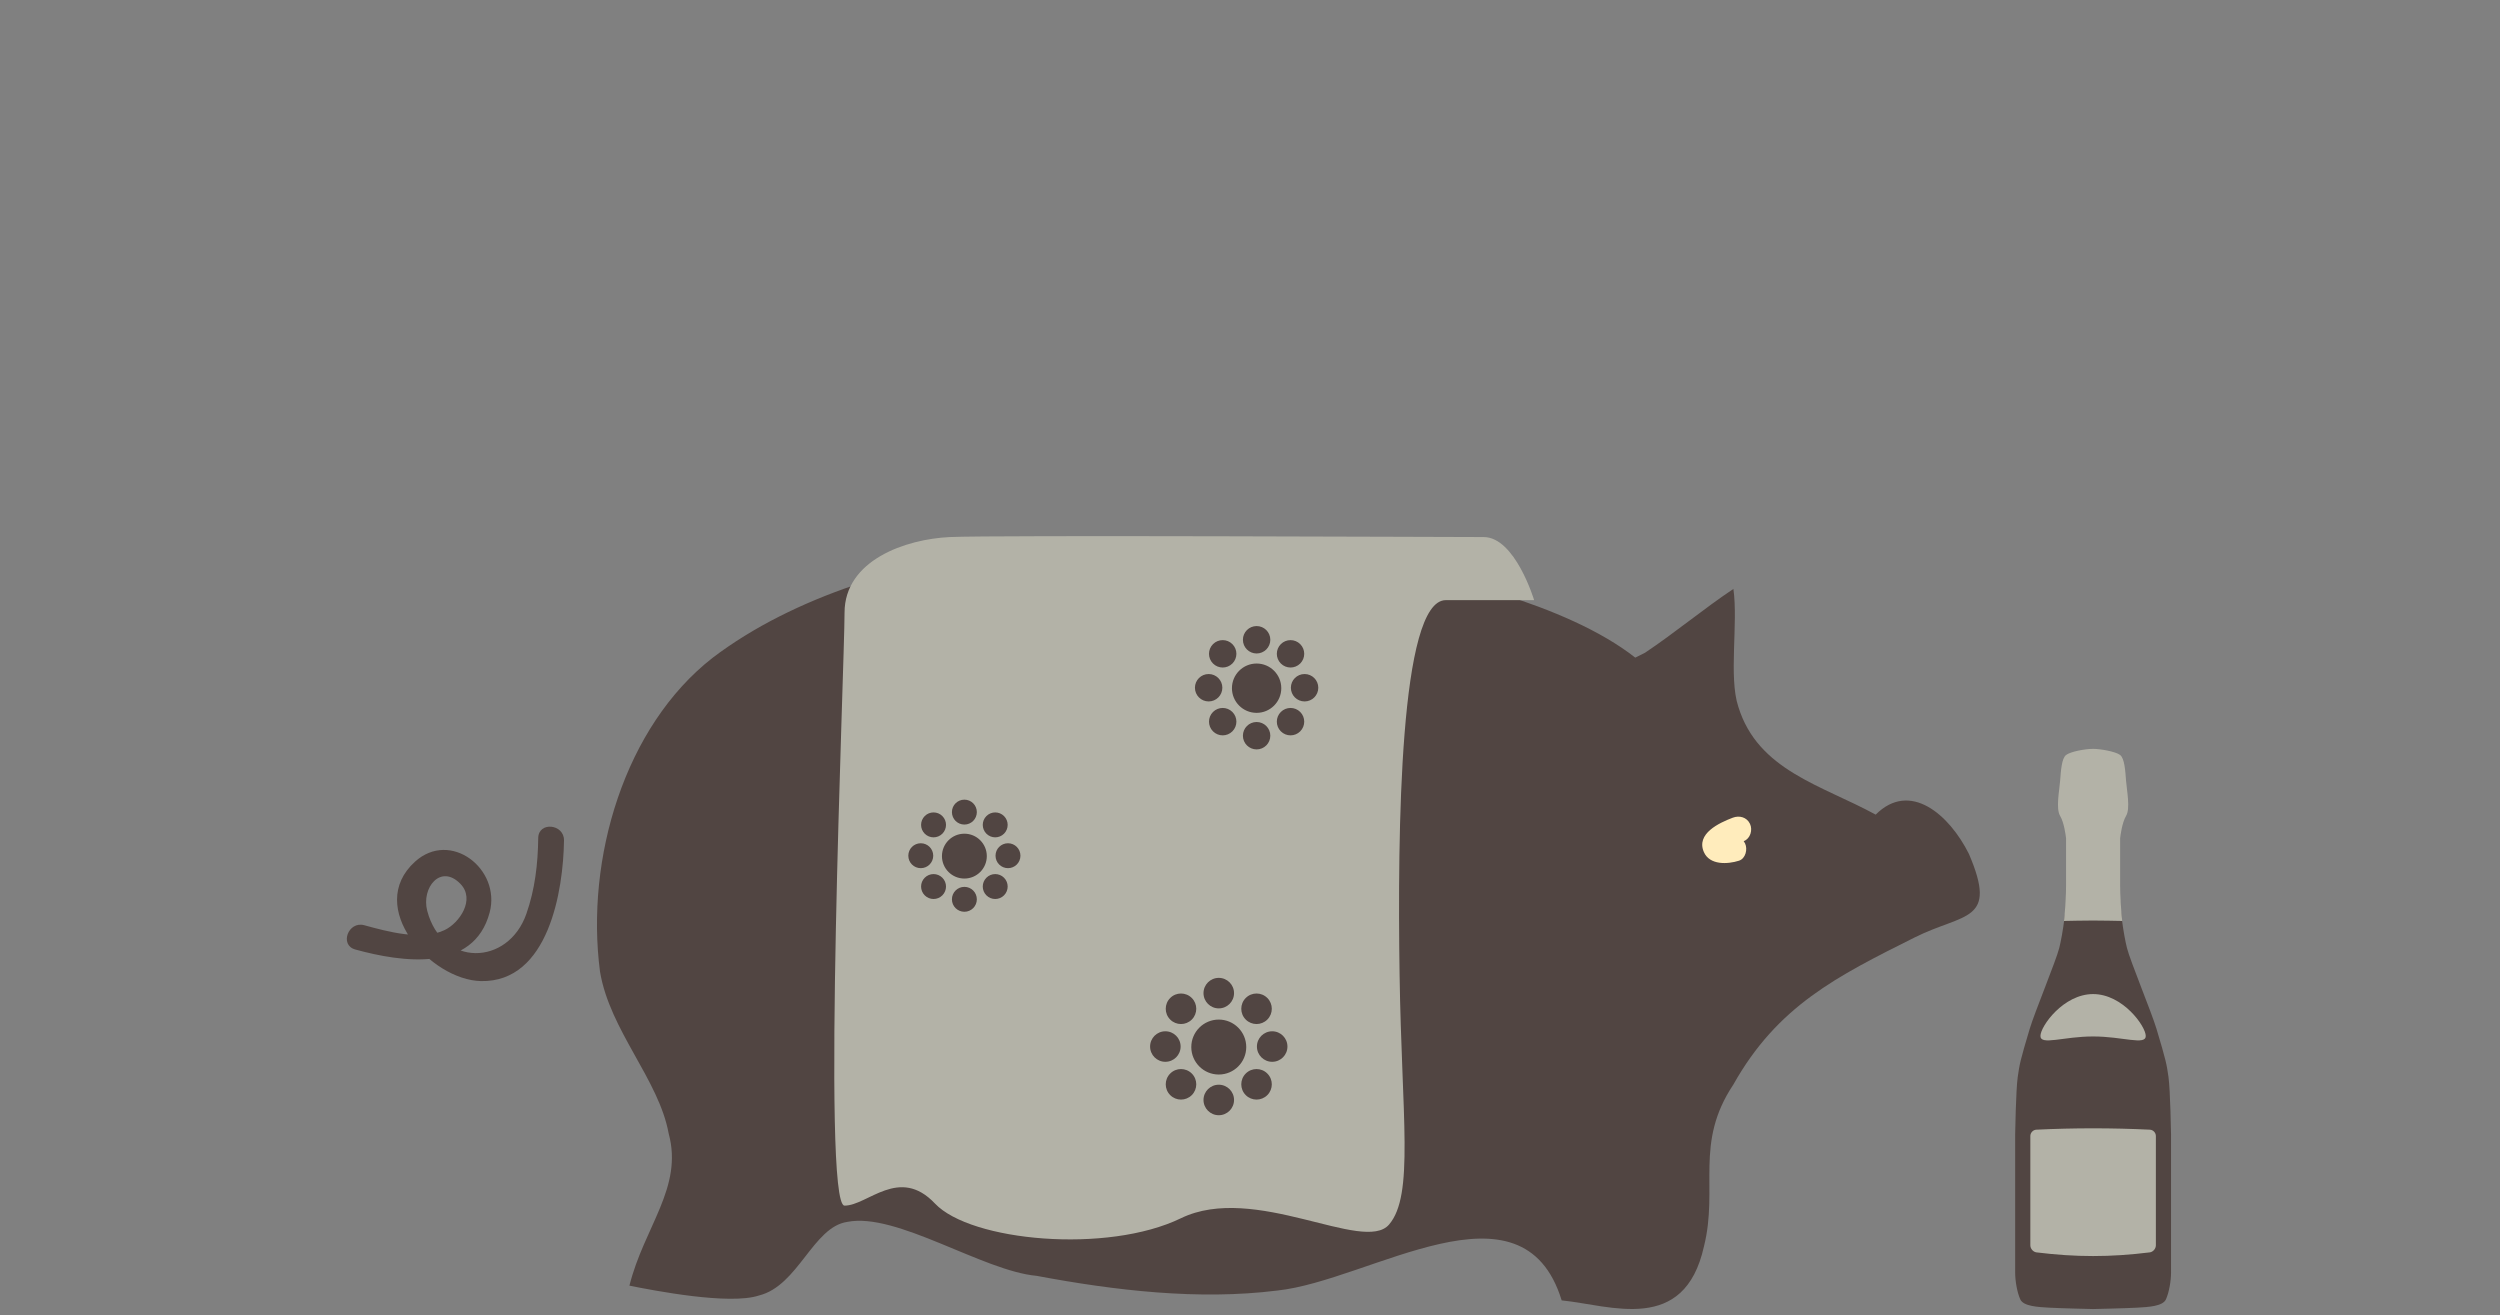 <?xml version="1.0" encoding="UTF-8" standalone="no"?>
<!DOCTYPE svg PUBLIC "-//W3C//DTD SVG 1.1//EN" "http://www.w3.org/Graphics/SVG/1.1/DTD/svg11.dtd">
<svg width="100%" height="100%" viewBox="0 0 441 232" version="1.1" xmlns="http://www.w3.org/2000/svg" xmlns:xlink="http://www.w3.org/1999/xlink" xml:space="preserve" xmlns:serif="http://www.serif.com/" style="fill-rule:evenodd;clip-rule:evenodd;stroke-linejoin:round;stroke-miterlimit:1.414;">
    <rect x="0" y="0" width="441" height="232" fill="#808080" stroke="none"/>
    <g transform="matrix(3.033,0,0,3.033,290.19,212.076)">
        <path d="M0,-31.961C1.714,-33.103 3.425,-34.53 5.137,-35.67C5.423,-33.674 4.852,-30.534 5.423,-28.822C6.564,-25.112 10.274,-24.257 13.413,-22.544C15.411,-24.541 17.693,-22.544 18.835,-20.26C20.547,-16.265 18.55,-16.836 15.696,-15.409C11.13,-13.127 7.706,-11.415 5.137,-6.848C2.855,-3.424 4.281,-0.856 3.425,2.569C2.284,7.705 -1.997,5.993 -4.85,5.708C-7.134,-1.712 -15.98,4.566 -21.402,5.137C-25.968,5.708 -30.818,5.137 -35.385,4.281C-38.523,3.995 -43.54,0.572 -46.394,1.142C-48.391,1.428 -49.247,4.851 -51.531,5.422C-53.243,5.993 -57.643,5.137 -59.07,4.851C-58.214,1.428 -55.932,-0.856 -56.787,-3.995C-57.357,-7.134 -60.211,-9.987 -60.781,-13.412C-61.638,-19.975 -59.355,-27.68 -54.219,-31.675C-44.801,-38.809 -27.964,-39.666 -16.836,-37.383C-11.984,-36.527 -4.565,-34.814 -0.57,-31.675" style="fill:rgb(81,69,66);fill-rule:nonzero;"/>
    </g>
    <g transform="matrix(3.033,0,0,3.033,62.67,150.707)">
        <path d="M0,5.534C2.715,6.28 6.888,6.896 7.817,3.377C8.483,0.85 5.535,-1.447 3.469,0.431C0.559,3.076 4.382,7.309 7.309,7.371C11.25,7.455 12.101,2.083 12.14,-0.809C12.153,-1.775 10.654,-1.921 10.641,-0.951C10.621,0.561 10.454,2.025 9.951,3.46C8.884,6.506 5.041,6.565 4.185,3.284C3.832,1.934 4.972,0.533 6.118,1.719C6.992,2.624 6.065,3.985 5.202,4.401C3.871,5.043 1.861,4.489 0.523,4.122C-0.408,3.866 -0.936,5.277 0,5.534" style="fill:rgb(81,69,66);fill-rule:nonzero;"/>
    </g>
    <g transform="matrix(3.033,0,0,3.033,305.655,152.203)">
        <path d="M0,-2.624C-0.778,-2.327 -2.152,-1.7 -1.677,-0.622C-1.337,0.146 -0.292,0.085 0.361,-0.123C0.752,-0.248 0.876,-0.794 0.718,-1.127C0.524,-1.534 0.105,-1.608 -0.286,-1.483C-0.013,-1.57 -0.301,-1.491 -0.376,-1.481C-0.569,-1.455 -0.221,-1.48 -0.349,-1.478C-0.393,-1.478 -0.438,-1.481 -0.482,-1.484C-0.546,-1.49 -0.709,-1.528 -0.443,-1.467C-0.479,-1.475 -0.514,-1.487 -0.548,-1.5C-0.656,-1.542 -0.36,-1.383 -0.484,-1.469C-0.372,-1.362 -0.34,-1.333 -0.389,-1.384C-0.434,-1.44 -0.41,-1.402 -0.317,-1.269C-0.215,-1.087 -0.273,-0.905 -0.359,-0.741C-0.33,-0.795 -0.222,-0.901 -0.391,-0.723C-0.353,-0.763 -0.309,-0.798 -0.266,-0.832C-0.102,-0.961 -0.338,-0.795 -0.21,-0.872C-0.135,-0.918 -0.057,-0.958 0.021,-0.997C0.223,-1.1 0.435,-1.183 0.646,-1.264C1.03,-1.41 1.169,-1.919 1.003,-2.267C0.817,-2.659 0.383,-2.77 0,-2.624" style="fill:rgb(255,236,188);fill-rule:nonzero;"/>
    </g>
    <g transform="matrix(3.033,0,0,3.033,162.426,162.426)">
        <path d="M0,-3.06C0.4,-3.06 0.724,-3.384 0.724,-3.785C0.724,-4.185 0.4,-4.509 0,-4.509C-0.401,-4.509 -0.725,-4.185 -0.725,-3.785C-0.725,-3.384 -0.401,-3.06 0,-3.06M0.23,-1.479C0.513,-1.196 0.972,-1.196 1.255,-1.479C1.538,-1.762 1.538,-2.221 1.255,-2.504C0.972,-2.787 0.513,-2.787 0.23,-2.504C-0.053,-2.221 -0.053,-1.762 0.23,-1.479M2.536,-2.456C3.256,-2.456 3.84,-3.04 3.84,-3.76C3.84,-4.481 3.256,-5.065 2.536,-5.065C1.815,-5.065 1.231,-4.481 1.231,-3.76C1.231,-3.04 1.815,-2.456 2.536,-2.456M2.536,-0.524C2.936,-0.524 3.26,-0.848 3.26,-1.248C3.26,-1.649 2.936,-1.973 2.536,-1.973C2.136,-1.973 1.811,-1.649 1.811,-1.248C1.811,-0.848 2.136,-0.524 2.536,-0.524M3.817,-1.479C4.1,-1.196 4.558,-1.196 4.841,-1.479C5.124,-1.762 5.124,-2.221 4.841,-2.504C4.558,-2.787 4.1,-2.787 3.817,-2.504C3.534,-2.221 3.534,-1.762 3.817,-1.479M5.796,-3.785C5.796,-4.185 5.472,-4.509 5.072,-4.509C4.672,-4.509 4.347,-4.185 4.347,-3.785C4.347,-3.384 4.672,-3.06 5.072,-3.06C5.472,-3.06 5.796,-3.384 5.796,-3.785M4.841,-6.09C4.558,-6.373 4.1,-6.373 3.817,-6.09C3.534,-5.807 3.534,-5.348 3.817,-5.065C4.1,-4.782 4.558,-4.782 4.841,-5.065C5.124,-5.348 5.124,-5.807 4.841,-6.09M2.536,-7.045C2.136,-7.045 1.811,-6.721 1.811,-6.321C1.811,-5.92 2.136,-5.596 2.536,-5.596C2.936,-5.596 3.26,-5.92 3.26,-6.321C3.26,-6.721 2.936,-7.045 2.536,-7.045M1.255,-6.09C0.972,-6.373 0.513,-6.373 0.23,-6.09C-0.053,-5.807 -0.053,-5.348 0.23,-5.065C0.513,-4.782 0.972,-4.782 1.255,-5.065C1.538,-5.348 1.538,-5.807 1.255,-6.09M14.224,8.202C14.715,8.202 15.112,7.805 15.112,7.314C15.112,6.824 14.715,6.427 14.224,6.427C13.734,6.427 13.337,6.824 13.337,7.314C13.337,7.805 13.734,8.202 14.224,8.202M14.507,10.139C14.853,10.486 15.415,10.486 15.762,10.139C16.109,9.792 16.109,9.23 15.762,8.884C15.415,8.537 14.853,8.537 14.507,8.884C14.16,9.23 14.16,9.792 14.507,10.139M17.331,8.942C18.213,8.942 18.929,8.226 18.929,7.344C18.929,6.462 18.213,5.746 17.331,5.746C16.449,5.746 15.733,6.462 15.733,7.344C15.733,8.226 16.449,8.942 17.331,8.942M17.331,11.309C17.821,11.309 18.219,10.911 18.219,10.421C18.219,9.931 17.821,9.534 17.331,9.534C16.841,9.534 16.443,9.931 16.443,10.421C16.443,10.911 16.841,11.309 17.331,11.309M18.9,10.139C19.247,10.486 19.809,10.486 20.155,10.139C20.502,9.792 20.502,9.23 20.155,8.884C19.809,8.537 19.247,8.537 18.9,8.884C18.554,9.23 18.554,9.792 18.9,10.139M21.325,7.314C21.325,6.824 20.928,6.427 20.438,6.427C19.947,6.427 19.55,6.824 19.55,7.314C19.55,7.805 19.947,8.202 20.438,8.202C20.928,8.202 21.325,7.805 21.325,7.314M22.068,-11.018C22.379,-11.329 22.379,-11.834 22.068,-12.145C21.757,-12.456 21.252,-12.456 20.941,-12.145C20.63,-11.834 20.63,-11.329 20.941,-11.018C21.252,-10.706 21.757,-10.706 22.068,-11.018M23.119,-13.554C23.119,-13.994 22.762,-14.351 22.322,-14.351C21.881,-14.351 21.525,-13.994 21.525,-13.554C21.525,-13.114 21.881,-12.757 22.322,-12.757C22.762,-12.757 23.119,-13.114 23.119,-13.554M22.068,-16.09C21.757,-16.401 21.252,-16.401 20.941,-16.09C20.63,-15.779 20.63,-15.274 20.941,-14.963C21.252,-14.652 21.757,-14.652 22.068,-14.963C22.379,-15.274 22.379,-15.779 22.068,-16.09M20.329,-10.764C20.329,-11.204 19.972,-11.561 19.532,-11.561C19.092,-11.561 18.735,-11.204 18.735,-10.764C18.735,-10.324 19.092,-9.967 19.532,-9.967C19.972,-9.967 20.329,-10.324 20.329,-10.764M20.155,4.49C19.809,4.143 19.247,4.143 18.9,4.49C18.554,4.837 18.554,5.399 18.9,5.745C19.247,6.092 19.809,6.092 20.155,5.745C20.502,5.399 20.502,4.837 20.155,4.49M19.532,-14.962C18.74,-14.962 18.097,-14.32 18.097,-13.527C18.097,-12.735 18.74,-12.093 19.532,-12.093C20.324,-12.093 20.967,-12.735 20.967,-13.527C20.967,-14.32 20.324,-14.962 19.532,-14.962M19.532,-17.141C19.092,-17.141 18.735,-16.784 18.735,-16.344C18.735,-15.903 19.092,-15.546 19.532,-15.546C19.972,-15.546 20.329,-15.903 20.329,-16.344C20.329,-16.784 19.972,-17.141 19.532,-17.141M18.123,-16.09C17.812,-16.401 17.307,-16.401 16.996,-16.09C16.685,-15.779 16.685,-15.274 16.996,-14.963C17.307,-14.652 17.812,-14.652 18.123,-14.963C18.434,-15.274 18.434,-15.779 18.123,-16.09M18.123,-12.145C17.812,-12.456 17.307,-12.456 16.996,-12.145C16.685,-11.834 16.685,-11.329 16.996,-11.018C17.307,-10.706 17.812,-10.706 18.123,-11.018C18.434,-11.329 18.434,-11.834 18.123,-12.145M17.331,3.32C16.841,3.32 16.443,3.718 16.443,4.208C16.443,4.698 16.841,5.095 17.331,5.095C17.821,5.095 18.219,4.698 18.219,4.208C18.219,3.718 17.821,3.32 17.331,3.32M15.945,-13.554C15.945,-13.114 16.302,-12.757 16.742,-12.757C17.182,-12.757 17.539,-13.114 17.539,-13.554C17.539,-13.994 17.182,-14.351 16.742,-14.351C16.302,-14.351 15.945,-13.994 15.945,-13.554M14.507,4.49C14.16,4.837 14.16,5.399 14.507,5.745C14.853,6.092 15.415,6.092 15.762,5.745C16.109,5.399 16.109,4.837 15.762,4.49C15.415,4.143 14.853,4.143 14.507,4.49M-4.434,-17.915C-4.434,-20.972 -0.888,-22.195 1.68,-22.317C4.248,-22.439 30.904,-22.317 32.738,-22.317C34.572,-22.317 35.672,-18.649 35.672,-18.649L30.537,-18.649C27.847,-18.649 27.724,-5.198 27.847,3.116C27.969,11.431 28.703,15.955 27.235,17.667C25.768,19.379 19.41,15.222 15.13,17.3C10.85,19.379 2.903,18.645 0.824,16.444C-1.255,14.243 -3.089,16.567 -4.434,16.567C-5.779,16.567 -4.434,-14.858 -4.434,-17.915" style="fill:rgb(179,178,167);fill-rule:nonzero;"/>
    </g>
    <g transform="matrix(3.033,0,0,3.033,355.926,176.494)">
        <path d="M0,4.45C0.106,3.702 0.143,3.495 0.7,1.637C0.988,0.679 2.229,-2.312 2.415,-3.055C2.601,-3.798 2.898,-5.545 2.898,-7.662L2.898,-12.158C2.898,-12.158 2.921,-12.533 2.797,-12.658C2.797,-12.658 2.65,-12.809 2.65,-12.992L2.65,-13.152C2.65,-13.152 2.685,-13.326 2.806,-13.379C2.926,-13.432 3.073,-13.468 3.215,-13.473L4.384,-13.493L5.553,-13.473C5.696,-13.468 5.843,-13.432 5.963,-13.379C6.083,-13.326 6.119,-13.152 6.119,-13.152L6.119,-12.992C6.119,-12.809 5.972,-12.658 5.972,-12.658C5.847,-12.533 5.871,-12.158 5.871,-12.158L5.871,-7.662C5.871,-5.545 6.168,-3.798 6.354,-3.055C6.539,-2.312 7.781,0.679 8.068,1.637C8.626,3.495 8.663,3.702 8.769,4.45C8.876,5.208 8.917,7.794 8.917,7.794L8.917,15.82C8.917,16.303 8.806,16.971 8.62,17.38C8.434,17.789 7.58,17.826 6.948,17.863C6.316,17.9 4.384,17.943 4.384,17.943C4.384,17.943 2.452,17.9 1.82,17.863C1.189,17.826 0.334,17.789 0.149,17.38C-0.037,16.971 -0.149,16.303 -0.149,15.82L-0.149,7.794C-0.149,7.794 -0.108,5.208 0,4.45" style="fill:rgb(81,69,66);fill-rule:nonzero;"/>
    </g>
    <g transform="matrix(3.033,0,0,3.033,359.934,177.062)">
        <path d="M0,1.874C0,2.437 1.334,1.902 3.063,1.902C4.791,1.902 6.125,2.437 6.125,1.874C6.125,1.311 4.791,-0.563 3.063,-0.563C1.334,-0.563 0,1.311 0,1.874" style="fill:rgb(179,178,167);fill-rule:nonzero;"/>
    </g>
    <g transform="matrix(3.033,0,0,3.033,363.409,150.634)">
        <path d="M0,-2.209C-0.26,-2.641 -0.043,-3.685 0,-4.261C0.044,-4.838 0.087,-5.56 0.348,-5.757C0.607,-5.954 1.456,-6.111 1.917,-6.111C2.342,-6.111 3.226,-5.954 3.486,-5.757C3.746,-5.56 3.79,-4.838 3.833,-4.261C3.877,-3.685 4.094,-2.641 3.833,-2.209C3.598,-1.818 3.504,-1.048 3.489,-0.902L3.489,1.818C3.489,2.348 3.534,3.193 3.609,3.902C3.59,3.9 3.571,3.899 3.535,3.896C3.406,3.887 2.356,3.877 1.963,3.873C1.94,3.873 1.894,3.873 1.87,3.873C1.478,3.877 0.427,3.887 0.299,3.896C0.263,3.899 0.244,3.9 0.224,3.902C0.3,3.193 0.345,2.348 0.345,1.818L0.345,-0.904C0.328,-1.055 0.234,-1.82 0,-2.209" style="fill:rgb(179,178,167);fill-rule:nonzero;"/>
    </g>
    <g transform="matrix(3.033,0,0,3.033,358.152,201.066)">
        <path d="M0,6.135C0,6.325 0.153,6.51 0.342,6.544C2.659,6.831 4.642,6.831 6.959,6.544C7.148,6.51 7.301,6.325 7.301,6.135L7.301,-0.221C7.301,-0.411 7.147,-0.577 6.958,-0.59C4.734,-0.696 2.566,-0.696 0.343,-0.59C0.153,-0.577 0,-0.411 0,-0.221L0,6.135Z" style="fill:rgb(179,178,167);fill-rule:nonzero;"/>
    </g>
</svg>
